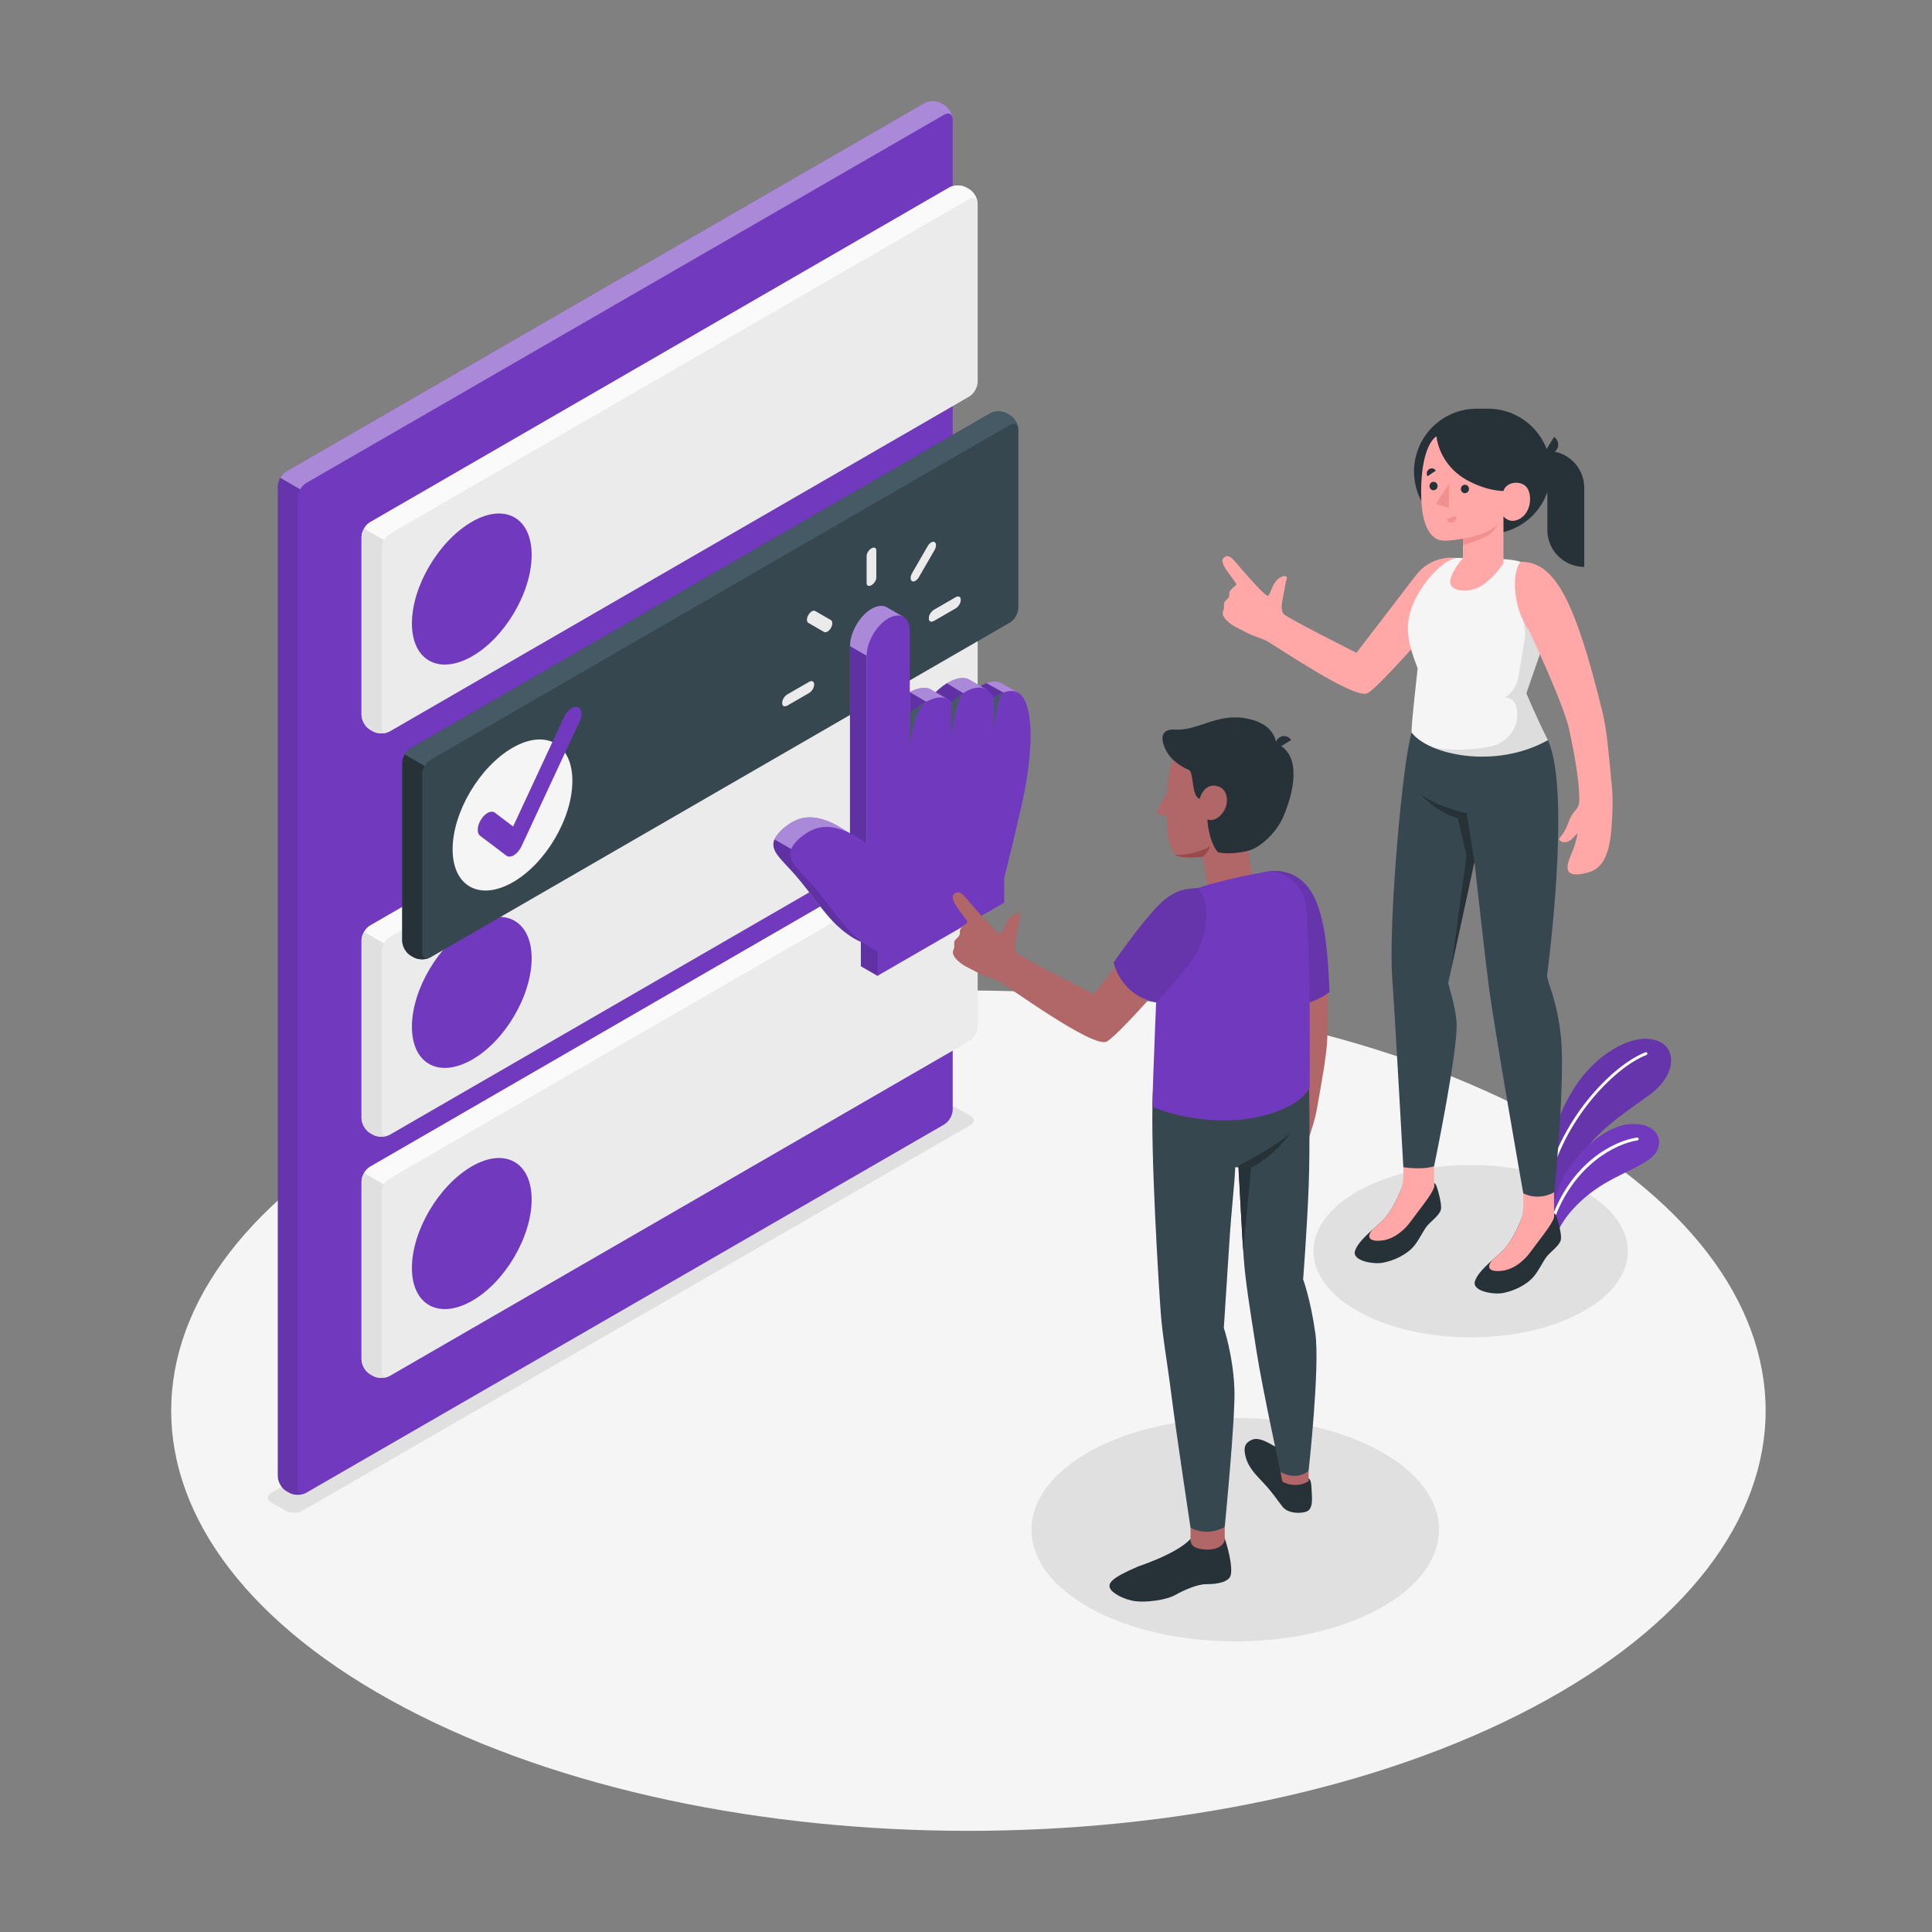 <svg xmlns="http://www.w3.org/2000/svg" xmlns:xlink="http://www.w3.org/1999/xlink" version="1.1" x="0px" y="0px" viewBox="0 0 500 500" style="enable-background:new 0 0 500 500;" xml:space="preserve">
<rect x="0" y="0" width="500" height="500" fill="#808080" stroke="none"/>
<g id="Floor_1_">
	<path id="Floor_10_" style="fill:#F5F5F5;" d="M104.736,441.973c80.573,42.464,211.207,42.466,291.779,0.001   c80.573-42.466,80.573-111.314,0-153.779c-80.573-42.465-211.207-42.465-291.78-0.001   C24.162,330.659,24.162,399.509,104.736,441.973z"/>
</g>
<g id="Shadow">
	<path id="Shadow_2_" style="fill:#E0E0E0;" d="M70.193,388.849l3.739,2.135c1.197,0.688,3.137,0.686,4.333-0.005l172.811-99.766   c1.196-0.69,1.194-1.807-0.003-2.494l-3.713-2.118c-1.198-0.687-3.138-0.685-4.334,0.006L70.19,386.354   C68.994,387.044,68.996,388.161,70.193,388.849z"/>
	<path id="Shadow_32_" style="fill:#E0E0E0;" d="M356.971,416.325c-20.595,11.293-53.986,11.293-74.582,0   c-20.596-11.29-20.596-29.599,0-40.892c20.595-11.29,53.986-11.29,74.582,0C377.567,386.726,377.567,405.035,356.971,416.325z"/>
	<path id="Shadow_1_" style="fill:#E0E0E0;" d="M409.38,339.58c-15.889,8.712-41.65,8.712-57.539,0   c-15.889-8.71-15.889-22.835,0-31.548c15.889-8.71,41.65-8.71,57.539,0C425.27,316.745,425.27,330.87,409.38,339.58z"/>
</g>
<g id="Plants">
	<g id="Plants_3_">
		<g id="XMLID_2661_">
			<g id="XMLID_2666_">
				<path id="XMLID_2670_" style="fill:#713abe;" d="M400.509,301.393c-0.061-5.109,3.506-15.734,8.728-22.432      c5.221-6.697,13.498-11.647,19.443-9.693c5.537,1.82,5.027,9.061-1.606,13.936c-6.633,4.874-16.617,11.017-19.46,19.339      l-6.051,10.242L400.509,301.393z"/>
				<path id="XMLID_2669_" style="opacity:0.1;" d="M400.509,301.393c-0.061-5.109,3.506-15.734,8.728-22.432      c5.221-6.697,13.498-11.647,19.443-9.693c5.537,1.82,5.027,9.061-1.606,13.936c-6.633,4.874-16.617,11.017-19.46,19.339      l-6.051,10.242L400.509,301.393z" fill="#000000"/>
			</g>
			<g id="XMLID_2663_">
				<path id="XMLID_2664_" style="fill:#FFFFFF;" d="M400.216,308.388c0.163-0.015,0.302-0.137,0.333-0.304      c3.211-17.48,17.148-31.824,25.554-35.057c0.192-0.074,0.288-0.29,0.214-0.482c-0.073-0.191-0.285-0.292-0.482-0.214      c-8.566,3.295-22.761,17.874-26.02,35.619c-0.037,0.202,0.097,0.397,0.299,0.434      C400.149,308.39,400.183,308.392,400.216,308.388z"/>
			</g>
		</g>
		<g id="XMLID_2644_">
			<g id="XMLID_2658_">
				<path id="XMLID_2660_" style="fill:#713abe;" d="M402.951,319.52c0.786-2.881,4.237-7.663,9.863-11.645      c6.224-4.406,14.142-6.492,15.932-9.885c2.151-4.075-1.308-7.86-7.745-6.983c-6.437,0.877-17.665,9.809-19.318,23.073      L402.951,319.52z"/>
			</g>
			<g id="XMLID_2645_">
				<path id="XMLID_2646_" style="fill:#FFFFFF;" d="M401.667,316.521c0.142-0.013,0.269-0.107,0.319-0.251      c5.168-15.004,16.504-20.384,21.775-21.133c0.204-0.029,0.346-0.218,0.317-0.422c-0.029-0.205-0.21-0.347-0.422-0.317      c-5.829,0.828-17.1,6.315-22.376,21.63c-0.067,0.195,0.037,0.408,0.232,0.475C401.563,316.52,401.616,316.526,401.667,316.521z"/>
			</g>
		</g>
	</g>
</g>
<g id="Tabs">
	<g id="Tab_7_">
		<g id="XMLID_688_">
			<path id="XMLID_708_" style="fill:#713abe;" d="M74.852,386.331l-0.759-0.438c-1.214-0.701-2.198-2.405-2.198-3.807l0-256.254     c0-1.402,0.984-3.106,2.198-3.807L239.21,26.703c1.214-0.701,3.182-0.701,4.396,0l0.759,0.438     c1.214,0.701,2.198,2.405,2.198,3.807l0,256.254c0,1.402-0.984,3.106-2.198,3.807L79.248,386.331     C78.034,387.032,76.065,387.032,74.852,386.331z"/>
			<path id="XMLID_707_" style="opacity:0.4;fill:#FFFFFF;" d="M246.541,30.595c-0.15-1.14-1.071-1.554-2.176-0.921l-165.122,95.33     c-0.61,0.345-1.151,0.955-1.554,1.635l-5.146-2.97c0.391-0.691,0.944-1.289,1.554-1.646l165.111-95.319     c1.22-0.702,3.189-0.702,4.397,0l0.76,0.438C245.471,27.787,246.403,29.272,246.541,30.595z"/>
			<path id="XMLID_691_" style="opacity:0.1;" d="M78.875,386.504c-1.209,0.518-2.924,0.46-4.018-0.173l-0.771-0.438     c-1.209-0.702-2.187-2.406-2.187-3.81v-256.25c0-0.702,0.242-1.485,0.645-2.164l5.146,2.97c-0.391,0.691-0.645,1.473-0.645,2.164     v256.261C77.045,386.32,77.839,386.907,78.875,386.504z" fill="#000000"/>
		</g>
	</g>
	<g id="Tabs_1_">
		<g id="Tab_4_">
			<g id="XMLID_2463_">
				<path id="XMLID_2467_" style="fill:#EBEBEB;" d="M96.52,293.653l-0.759-0.438c-1.214-0.701-2.198-2.406-2.198-3.807l0-46.059      c0-1.402,0.984-3.106,2.198-3.807l149.907-86.629c1.214-0.701,3.182-0.701,4.396,0l0.759,0.438      c1.214,0.701,2.198,2.405,2.198,3.807l0,46.059c0,1.402-0.984,3.106-2.198,3.807l-149.907,86.629      C99.702,294.354,97.734,294.354,96.52,293.653z"/>
				<path id="XMLID_2465_" style="fill:#FAFAFA;" d="M253,156.805c-0.15-1.14-1.07-1.554-2.176-0.921l-149.912,86.638      c-0.61,0.345-1.151,0.956-1.554,1.635l-5.146-2.97c0.392-0.691,0.944-1.289,1.554-1.646l149.901-86.627      c1.22-0.702,3.189-0.702,4.397,0l0.76,0.437C251.929,153.996,252.862,155.481,253,156.805z"/>
				<path id="XMLID_2464_" style="fill:#E0E0E0;" d="M100.543,293.826c-1.209,0.518-2.924,0.46-4.018-0.173l-0.771-0.437      c-1.209-0.702-2.187-2.406-2.187-3.81v-46.055c0-0.702,0.242-1.485,0.645-2.164l5.146,2.97      c-0.391,0.691-0.645,1.473-0.645,2.164v46.066C98.713,293.642,99.507,294.229,100.543,293.826z"/>
			</g>
			<g id="XMLID_2459_">
				<path id="XMLID_2462_" style="fill:#713abe;" d="M122.113,239.43c8.55-4.937,15.481-1.096,15.48,8.579      c-0.001,9.674-6.94,21.439-15.498,26.276c-8.559,4.838-15.497,0.993-15.493-8.582      C106.606,256.127,113.563,244.366,122.113,239.43z"/>
			</g>
		</g>
		<g id="Tab_5_">
			<g id="XMLID_2468_">
				<path id="XMLID_2471_" style="fill:#EBEBEB;" d="M96.52,356.071l-0.759-0.438c-1.214-0.701-2.198-2.406-2.198-3.807l0-46.059      c0-1.402,0.984-3.106,2.198-3.807l149.907-86.629c1.214-0.701,3.182-0.701,4.396,0l0.759,0.438      c1.214,0.701,2.198,2.405,2.198,3.807l0,46.059c0,1.402-0.984,3.106-2.198,3.807l-149.907,86.629      C99.702,356.772,97.734,356.772,96.52,356.071z"/>
				<path id="XMLID_2470_" style="fill:#FAFAFA;" d="M253,219.223c-0.15-1.14-1.07-1.554-2.176-0.921L100.912,304.94      c-0.61,0.345-1.151,0.956-1.554,1.635l-5.146-2.97c0.392-0.691,0.944-1.289,1.554-1.646l149.901-86.627      c1.22-0.702,3.189-0.702,4.397,0l0.76,0.437C251.929,216.414,252.862,217.899,253,219.223z"/>
				<path id="XMLID_2469_" style="fill:#E0E0E0;" d="M100.543,356.244c-1.209,0.518-2.924,0.46-4.018-0.173l-0.771-0.438      c-1.209-0.702-2.187-2.406-2.187-3.81v-46.055c0-0.702,0.242-1.485,0.645-2.164l5.146,2.97      c-0.391,0.691-0.645,1.473-0.645,2.164v46.066C98.713,356.06,99.507,356.647,100.543,356.244z"/>
			</g>
			<g id="XMLID_2460_">
				<path id="XMLID_2461_" style="fill:#713abe;" d="M122.113,301.848c8.55-4.936,15.481-1.096,15.48,8.579      c-0.001,9.674-6.94,21.439-15.498,26.276c-8.559,4.838-15.497,0.993-15.493-8.582      C106.606,318.545,113.563,306.784,122.113,301.848z"/>
			</g>
		</g>
		<g id="Tab_6_">
			<g id="XMLID_2474_">
				<path id="XMLID_2477_" style="fill:#EBEBEB;" d="M96.52,189.268l-0.759-0.438c-1.214-0.701-2.198-2.406-2.198-3.807l0-46.059      c0-1.402,0.984-3.106,2.198-3.807l149.907-86.629c1.214-0.701,3.182-0.701,4.396,0l0.759,0.438      c1.214,0.701,2.198,2.405,2.198,3.807l0,46.059c0,1.402-0.984,3.106-2.198,3.807l-149.907,86.629      C99.702,189.969,97.734,189.969,96.52,189.268z"/>
				<path id="XMLID_2476_" style="fill:#FAFAFA;" d="M253,52.42c-0.15-1.14-1.07-1.554-2.176-0.921l-149.912,86.638      c-0.61,0.345-1.151,0.955-1.554,1.635l-5.146-2.97c0.392-0.691,0.944-1.289,1.554-1.646l149.901-86.627      c1.22-0.702,3.189-0.702,4.397,0l0.76,0.438C251.929,49.611,252.862,51.096,253,52.42z"/>
				<path id="XMLID_2475_" style="fill:#E0E0E0;" d="M100.543,189.441c-1.209,0.518-2.924,0.461-4.018-0.173l-0.771-0.437      c-1.209-0.702-2.187-2.406-2.187-3.81v-46.055c0-0.702,0.242-1.485,0.645-2.164l5.146,2.97      c-0.391,0.691-0.645,1.473-0.645,2.164v46.066C98.713,189.257,99.507,189.844,100.543,189.441z"/>
			</g>
			<g id="XMLID_2472_">
				<path id="XMLID_2473_" style="fill:#713abe;" d="M122.113,135.045c8.55-4.936,15.481-1.096,15.48,8.579      c-0.001,9.674-6.94,21.439-15.498,26.276c-8.559,4.838-15.497,0.993-15.493-8.582      C106.606,151.742,113.563,139.981,122.113,135.045z"/>
			</g>
		</g>
		<g id="Tab_3_">
			<g id="XMLID_2483_">
				<path id="XMLID_2486_" style="fill:#37474F;" d="M107.056,247.746l-0.759-0.438c-1.214-0.701-2.198-2.406-2.198-3.807l0-46.059      c0-1.402,0.984-3.106,2.198-3.807l149.907-86.629c1.214-0.701,3.182-0.701,4.396,0l0.759,0.438      c1.214,0.701,2.198,2.406,2.198,3.807l0,46.059c0,1.402-0.984,3.106-2.198,3.807l-149.907,86.629      C110.238,248.447,108.27,248.447,107.056,247.746z"/>
				<path id="XMLID_2485_" style="fill:#455A64;" d="M263.536,110.898c-0.15-1.14-1.071-1.554-2.176-0.921l-149.912,86.638      c-0.61,0.345-1.151,0.956-1.554,1.635l-5.146-2.97c0.391-0.691,0.944-1.289,1.554-1.646l149.901-86.627      c1.22-0.702,3.189-0.702,4.397,0l0.76,0.438C262.465,108.089,263.398,109.574,263.536,110.898z"/>
				<path id="XMLID_2484_" style="fill:#263238;" d="M111.08,247.919c-1.209,0.518-2.924,0.46-4.017-0.173l-0.771-0.437      c-1.209-0.702-2.187-2.406-2.187-3.81v-46.055c0-0.702,0.242-1.485,0.645-2.164l5.146,2.97      c-0.391,0.691-0.645,1.473-0.645,2.164v46.066C109.249,247.735,110.044,248.322,111.08,247.919z"/>
			</g>
			<g id="XMLID_2478_">
				<path id="XMLID_2482_" style="fill:#F5F5F5;" d="M132.649,193.523c8.55-4.937,15.481-1.096,15.48,8.579      c-0.001,9.674-6.94,21.439-15.498,26.276c-8.559,4.838-15.497,0.993-15.493-8.582      C117.143,210.22,124.099,198.459,132.649,193.523z"/>
				<g id="XMLID_2480_">
					<path id="XMLID_2481_" style="fill:#713abe;" d="M132.955,221.351c-0.728,0.42-1.421,0.456-1.899,0.094l-6.8-5.144       c-0.909-0.686-0.795-2.583,0.255-4.238c1.048-1.659,2.638-2.439,3.542-1.751l4.74,3.584l13.162-28.289       c0.823-1.767,2.394-2.95,3.511-2.648c1.119,0.302,1.359,1.98,0.538,3.744l-15.025,32.295c-0.453,0.973-1.161,1.817-1.925,2.294       C133.022,221.312,132.988,221.332,132.955,221.351z"/>
				</g>
			</g>
		</g>
	</g>
</g>
<g id="Cursor">
	<g id="XMLID_2457_">
		<g id="XMLID_2442_">
			<g id="XMLID_2448_">
				<path id="XMLID_2082_" style="fill:#713abe;" d="M263.521,179.301l-4.347-2.51l0,0.011c-1.891-1.086-4.201-0.012-5.424,0.739      l-2.712-1.565v0c-3.292-1.988-7.867,2.17-8.891,3.168l-1.173-0.677l0.001,0.002c-3.49-2.105-9.832,3.526-9.832,3.526v-20.952      l2.755-1.335l-4.384-2.535c-0.003-0.002-0.006-0.004-0.01-0.006l-0.03-0.018l-0.001,0.003c-1.007-0.561-2.385-0.471-3.908,0.408      l0,0c-3.081,1.779-5.578,6.105-5.578,9.662v48.569c-4.009-2.974-8.273-4.799-12.013-4.134c-3.372,0.6-6.385,3.472-7.26,5.014      c-1.845,3.252,1.199,5.293,5.12,9.778c3.886,4.445,7.315,9.798,10.855,13.1c3.541,3.303,6.107,4.162,6.107,4.162v6.331      l4.308,2.487l28.471-21.412v-6.331c0,0,4.068-16.216,5.367-22.994c1.251-6.527,2.401-16.931,0.252-22.334l2.326-0.158      L263.521,179.301z"/>
				<path id="XMLID_2080_" style="opacity:0.4;fill:#FFFFFF;" d="M263.521,179.301l-4.347-2.51l0,0.011      c-1.891-1.086-4.201-0.012-5.424,0.739l-2.712-1.565v0c-3.292-1.988-7.867,2.17-8.891,3.168l-1.173-0.677l0.001,0.002      c-3.49-2.105-9.832,3.526-9.832,3.526v-20.952l2.755-1.335l-4.384-2.535c-0.003-0.002-0.006-0.004-0.01-0.006l-0.03-0.018      l-0.001,0.003c-1.007-0.561-2.385-0.471-3.908,0.408l0,0c-3.081,1.779-5.578,6.105-5.578,9.662v48.569      c-4.009-2.974-8.273-4.799-12.013-4.134c-3.372,0.6-6.385,3.472-7.26,5.014c-1.845,3.252,1.199,5.293,5.12,9.778      c3.886,4.445,7.315,9.798,10.855,13.1c3.541,3.303,6.107,4.162,6.107,4.162v6.331l4.308,2.487l28.471-21.412v-6.331      c0,0,4.068-16.216,5.367-22.994c1.251-6.527,2.401-16.931,0.252-22.334l2.326-0.158L263.521,179.301z"/>
				<g id="XMLID_2134_">
					<path id="XMLID_2135_" style="fill:#713abe;" d="M231.407,235.123l-21.538-12.434l-9.433-5.446       c-1.2,2.934,1.71,4.991,5.397,9.208c3.886,4.445,7.315,9.798,10.855,13.1c3.541,3.303,6.107,4.162,6.107,4.162v6.331       l4.308,2.487l6.29-4.73C232.579,242.42,231.407,235.123,231.407,235.123z"/>
					<polygon id="XMLID_1863_" style="fill:#713abe;" points="224.295,169.711 219.987,167.224 219.987,218.169 224.295,218.28             "/>
					<path id="XMLID_2146_" style="fill:#713abe;" d="M258.079,182.572l3.337-2.462c-0.072-0.219-0.14-0.444-0.221-0.649       l1.212-0.083l-2.676-0.122l-4.474-2.464c-0.581,0.228-1.106,0.504-1.506,0.75l1.397,0.813L258.079,182.572z"/>
					<path id="XMLID_2140_" style="fill:#713abe;" d="M246.245,181.842l3.136-2.386l-4.322-2.614       c-1.371,0.858-2.471,1.872-2.912,2.302l3,1.735L246.245,181.842z"/>
					<polygon id="XMLID_2446_" style="fill:#713abe;" points="239.708,181.611 235.434,179.11 235.452,179.07 235.452,184.483        240.434,182.655      "/>
				</g>
				<g id="XMLID_2132_" style="opacity:0.15;">
					<path id="XMLID_2438_" d="M231.407,235.123l-21.538-12.434l-9.433-5.446c-1.2,2.934,1.71,4.991,5.397,9.208       c3.886,4.445,7.315,9.798,10.855,13.1c3.541,3.303,6.107,4.162,6.107,4.162v6.331l4.308,2.487l6.29-4.73       C232.579,242.42,231.407,235.123,231.407,235.123z" fill="#000000"/>
					<polygon id="XMLID_2345_" points="224.295,169.711 219.987,167.224 219.987,218.169 224.295,218.28      " fill="#000000"/>
					<path id="XMLID_2150_" d="M258.079,182.572l3.337-2.462c-0.072-0.219-0.14-0.444-0.221-0.649l1.212-0.083l-2.676-0.122       l-4.474-2.464c-0.581,0.228-1.106,0.504-1.506,0.75l1.397,0.813L258.079,182.572z" fill="#000000"/>
					<path id="XMLID_2136_" d="M246.245,181.842l3.136-2.386l-4.322-2.614c-1.371,0.858-2.471,1.872-2.912,2.302l3,1.735       L246.245,181.842z" fill="#000000"/>
					<polygon id="XMLID_2133_" points="239.708,181.611 235.434,179.11 235.452,179.07 235.452,184.483 240.434,182.655      " fill="#000000"/>
				</g>
			</g>
		</g>
		<g id="XMLID_1879_">
			<path id="XMLID_2441_" style="fill:#713abe;" d="M227.104,252.531v-6.331c0,0-2.566-0.86-6.107-4.162s-6.969-8.656-10.855-13.1     c-3.921-4.485-6.966-6.525-5.12-9.778c0.875-1.542,3.887-4.415,7.26-5.014c3.741-0.665,8.004,1.16,12.013,4.134v-48.569     c0-3.558,2.497-7.883,5.578-9.662l0,0c3.081-1.779,5.578-0.337,5.578,3.221v21.214c0,0,7.687-6.827,10.793-2.64     c0,0,7.552-7.911,10.962-1.229c0,0,5.545-4.478,8.045,0.719c2.5,5.197,1.299,16.172,0,22.949     c-1.299,6.777-5.367,22.994-5.367,22.994v6.331L227.104,252.531z"/>
			<g id="XMLID_2437_">
				<path id="XMLID_2139_" style="fill:#455A64;" d="M235.452,193.592c0,0,0.7-9.679,4.256-11.981c-0.001,0-0.051,0.015-0.127,0.037      c-2.264,1.181-4.129,2.835-4.129,2.835v-0.183c-0.039,0.122,0,0.183,0,0.183V193.592z"/>
				<path id="XMLID_2137_" style="fill:#455A64;" d="M246.245,181.842v8.855c0,0,0.982-9.105,3.023-11.305      C247.53,180.5,246.253,181.835,246.245,181.842z"/>
				<path id="XMLID_2138_" style="fill:#455A64;" d="M257.207,180.613L257.207,180.613v8.887c0,0,0.541-8.953,2.469-10.274      C258.274,179.754,257.214,180.608,257.207,180.613z"/>
			</g>
		</g>
		<g id="XMLID_2439_">
			<path id="XMLID_2436_" style="fill:#EBEBEB;" d="M225.536,151.444L225.536,151.444c-0.692,0.399-1.253,0.162-1.253-0.53v-7.027     c0-0.692,0.561-1.577,1.253-1.976l0,0c0.692-0.4,1.253-0.162,1.253,0.529v7.027C226.789,150.16,226.228,151.045,225.536,151.444z     "/>
			<path id="XMLID_2435_" style="fill:#EBEBEB;" d="M215.038,162.526L215.038,162.526c-0.489,0.847-1.283,1.305-1.772,1.023     l-4.066-2.348c-0.489-0.282-0.489-1.198,0-2.046l0,0c0.489-0.847,1.283-1.305,1.772-1.023l4.066,2.347     C215.528,160.762,215.528,161.678,215.038,162.526z"/>
			<path id="XMLID_2434_" style="fill:#EBEBEB;" d="M210.69,177.057v0.201c0,0.743-0.603,1.694-1.346,2.123l-5.563,3.212     c-0.743,0.429-1.346,0.174-1.346-0.569v-0.201c0-0.743,0.603-1.694,1.346-2.124l5.563-3.212     C210.088,176.059,210.69,176.314,210.69,177.057z"/>
			<path id="XMLID_1883_" style="fill:#EBEBEB;" d="M240.381,160.116v-0.201c0-0.743,0.603-1.694,1.346-2.124l5.563-3.212     c0.743-0.429,1.346-0.174,1.346,0.569v0.201c0,0.743-0.603,1.694-1.346,2.124l-5.563,3.212     C240.984,161.114,240.381,160.859,240.381,160.116z"/>
			<path id="XMLID_1882_" style="fill:#EBEBEB;" d="M236.033,150.404L236.033,150.404c-0.489-0.283-0.489-1.199,0-2.046l4.066-7.042     c0.489-0.847,1.282-1.305,1.772-1.023l0,0c0.489,0.282,0.489,1.198,0,2.046l-4.066,7.042     C237.316,150.229,236.523,150.687,236.033,150.404z"/>
		</g>
	</g>
</g>
<g id="Character_2">
	<g id="XMLID_747_">
		<g id="XMLID_787_">
			<path id="XMLID_794_" style="fill:#263238;" d="M394.223,315.216v-1.138c-0.449,1.335-2.53,7.081-5.688,9.961     c-2.51,2.289-5.934,4.934-6.805,7.486c-0.906,2.655,4.765,3.546,7.11,3.131c2.725-0.482,6.25-2.028,8.168-4.386     c1.349-1.657,2.208-3.622,3.172-4.925c0.963-1.303,3.184-2.759,3.705-4.267c0.286-0.829-0.054-2.644-0.456-4.177     c-0.369-1.407-0.769-2.954-1.249-2.822c-0.001,0.172,0,0.867,0,0.867c-0.578,0.64-2.176,1.276-3.978,1.345     C397.038,316.335,394.214,316.104,394.223,315.216z"/>
			<path id="XMLID_793_" style="fill:#FFA8A7;" d="M386.264,326.053c0.778-0.695,1.562-1.374,2.272-2.022     c2.206-2.012,3.887-5.424,4.853-7.753c0.551-1.329,0.835-2.748,0.835-4.187v-4.535h7.957v7.382v0v0.001v0.197l-0.04,0.02     c-0.383,1.654-4.034,6.052-6.109,8.92c-1.39,1.923-4.033,4.369-7.191,4.79C385.848,329.266,384.319,328.322,386.264,326.053z"/>
			<path id="XMLID_791_" style="fill:#263238;" d="M363.185,307.372v-1.138c-0.449,1.335-2.531,7.081-5.688,9.961     c-2.51,2.289-5.934,4.934-6.805,7.486c-0.906,2.655,4.765,3.546,7.11,3.131c2.725-0.482,6.25-2.029,8.169-4.386     c1.349-1.657,2.208-3.622,3.171-4.926c0.963-1.303,3.184-2.759,3.705-4.267c0.286-0.829-0.054-2.644-0.456-4.177     c-0.369-1.407-0.769-2.954-1.249-2.822c-0.001,0.171,0,0.867,0,0.867c-0.578,0.64-2.176,1.276-3.978,1.345     C366,308.491,363.176,308.26,363.185,307.372z"/>
			<path id="XMLID_790_" style="fill:#FFA8A7;" d="M355.225,318.209c0.779-0.695,1.562-1.374,2.272-2.022     c2.206-2.012,3.887-5.424,4.853-7.753c0.551-1.329,0.835-2.748,0.835-4.187v-4.535h7.957v7.382v0v0.001v0.197l-0.04,0.02     c-0.383,1.654-4.034,6.052-6.109,8.92c-1.391,1.923-4.033,4.369-7.191,4.79C354.81,321.421,353.281,320.478,355.225,318.209z"/>
			<path id="XMLID_789_" style="fill:#37474F;" d="M400.597,191.551c6.169,13.474-0.223,60.937-0.223,60.937     c0.185,2.186,2.685,6.489,3.617,16.112c1.101,11.371-1.727,39.921-1.727,39.921s-3.684,2.409-8.042,0.32     c0,0-7.584-42.999-9.01-54.304c-1.245-9.866-3.633-31.56-3.633-31.56l-6.789,31.507c0,0,1.742,5.527,2.15,9.738     c0.644,6.65-5.799,37.611-5.799,37.611s-2.746,1.007-7.957,0.24c0,0-2.279-41.087-2.88-49.097     c-1.009-13.453,2.564-55.43,5.032-63.394L400.597,191.551z"/>
			<path id="XMLID_788_" style="fill:#263238;" d="M381.58,222.975l-2.003-12.514c0,0-8.473-1.755-12.316-5.368     c0,0,4.032,5.015,10.02,6.658l2.249,9.635l-3.932,29.173L381.58,222.975z"/>
		</g>
		<g id="XMLID_754_">
			<path id="XMLID_785_" style="fill:#FFA8A7;" d="M376.547,144.375c0,0-5.975-0.877-10.124,4.536     c-3.186,4.157-15.373,20.027-15.373,20.027s-17.964-8.99-18.847-10.055c-0.884-1.066-0.387-3.221-0.144-4.407     c0.244-1.186,0.645-3.82,0.909-4.561c0.462-1.292-1.45-0.943-2.576,0.264c-1.153,1.237-1.626,3.568-2.189,3.974     c-0.561,0.406-4.835-4.51-6.91-6.882c-2.074-2.372-3.047-4.032-4.437-3.053c-1.002,0.705-0.359,2.113,1.128,4.146     c1.487,2.032,1.704,2.251,1.921,2.692c0.178,0.364-0.371,0.655-0.588,0.849c-0.402,0.36-1.118,0.95-1.168,1.513     c-0.027,0.307,0.029,0.624-0.056,0.921c-0.194,0.676-1.031,0.994-1.267,1.656c-0.171,0.479,0.018,1.016-0.079,1.516     c-0.062,0.322-0.24,0.613-0.297,0.936c-0.113,0.634,0.251,1.253,0.665,1.745c1.457,1.733,3.449,2.397,5.359,3.454     c1.588,0.879,3.228,1.264,5.056,2.076c1.829,0.813,23.051,15.524,26.408,13.67c3.357-1.853,20.699-22.026,20.699-22.026     C379.641,149.079,376.547,144.375,376.547,144.375z"/>
			<path id="XMLID_784_" style="fill:#F5F5F5;" d="M389.716,144.742L389.716,144.742c7.909,0.544,8.464,4.364,10.443,8.541     c1.507,3.18,1.524,6.868,0.374,10.194l-5.511,15.944c0,0,2.581,6.237,5.576,12.131c-13.831,7.72-31.101,3.662-35.26-1.971     c-0.176-1.195,0.893-10.536,1.551-16.638c-2.436-6.111-3.079-9.984-2.051-14.023c1.908-7.498,9.314-14.803,12.591-14.537     L389.716,144.742z"/>
			<g id="XMLID_760_">
				<g id="XMLID_781_">
					<path id="XMLID_782_" style="fill:#263238;" d="M382.113,138.187h3.069c8.928,0,16.165-7.237,16.165-16.165v0       c0-8.976-7.276-16.253-16.253-16.253H382.2c-8.976,0-16.253,7.277-16.253,16.253l0,0       C365.947,130.95,373.185,138.187,382.113,138.187z"/>
				</g>
				<path id="XMLID_780_" style="fill:#263238;" d="M410.003,146.707L410.003,146.707c-5.275,0-9.551-4.276-9.551-9.551v-20.451l0,0      c5.275,0,9.551,4.276,9.551,9.551V146.707z"/>
				<path id="XMLID_779_" style="fill:#263238;" d="M402.203,113.077l-2.394,3.848c1.061,0.71,2.458,0.424,3.119-0.639      C403.589,115.224,403.264,113.787,402.203,113.077z"/>
				<g id="XMLID_777_">
					<path id="XMLID_778_" style="fill:#FFA8A7;" d="M371.762,112.927c-1.87,1.105-4.18,5.807-3.952,15.665       c0.193,8.355,2.901,10.418,4.261,11.013c1.36,0.595,3.982,0.233,6.532-0.192v5.014c0,0-3.523,4.093-3.302,6.392       c0.222,2.299,5.088,2.842,8.385,0.596c3.297-2.246,5.411-5.665,5.411-5.665v-12.12c0,0,1.721,2.298,4.536,0.429       c2.815-1.869,2.922-6.497,1.285-8.158c-1.637-1.662-5.164-1.135-5.822,1.16c0,0-4.066,0.148-9.48-2.826       C374.202,121.261,372.122,116.167,371.762,112.927z"/>
				</g>
				<g id="XMLID_775_">
					<path id="XMLID_776_" style="fill:#263238;" d="M378.073,126.493c-0.03,0.602,0.415,1.112,0.995,1.14       c0.58,0.027,1.074-0.438,1.104-1.04c0.03-0.602-0.415-1.112-0.995-1.14C378.598,125.426,378.103,125.891,378.073,126.493z"/>
				</g>
				<g id="XMLID_772_">
					<path id="XMLID_774_" style="fill:#F28F8F;" d="M376.857,133.576l-2.44,0.778c0.203,0.698,0.913,1.09,1.587,0.875       C376.677,135.014,377.06,134.274,376.857,133.576z"/>
				</g>
				<g id="XMLID_770_">
					<path id="XMLID_771_" style="fill:#263238;" d="M369.459,123.267l2.126-1.473c-0.388-0.607-1.178-0.769-1.765-0.362       C369.232,121.839,369.071,122.66,369.459,123.267z"/>
				</g>
				<g id="XMLID_768_">
					<path id="XMLID_769_" style="fill:#263238;" d="M369.949,125.734c-0.03,0.602,0.415,1.112,0.995,1.14       c0.579,0.028,1.074-0.438,1.104-1.04c0.03-0.602-0.415-1.112-0.994-1.14C370.474,124.666,369.979,125.132,369.949,125.734z"/>
				</g>
				<g id="XMLID_765_">
					<polygon id="XMLID_766_" style="fill:#F28F8F;" points="375.08,125.132 374.913,131.457 371.585,130.426      "/>
				</g>
				<g id="XMLID_762_">
					<path id="XMLID_764_" style="fill:#F28F8F;" d="M378.602,139.414c2.687-0.352,8.215-1.94,9.076-4.126       c0,0-0.287,1.373-1.938,2.789c-1.651,1.415-7.138,3.01-7.138,3.01V139.414z"/>
				</g>
			</g>
			<path id="XMLID_759_" style="opacity:0.1;" d="M386.178,193.047c4.543-1.076,7.425-5.671,6.225-10.183     c-0.046-0.171-0.093-0.318-0.141-0.435c-0.889-2.138-2.801-1.857-2.801-1.857l0,0c1.793-1.189,3.037-3.043,3.457-5.153     l1.682-9.992c0,0,0.374-2.209-0.427-4.847l5.559-6.43c0,0,0.399,0.278,1.027,0.714c0.866,2.785,0.737,5.824-0.227,8.613     l-5.511,15.944c0,0,2.581,6.237,5.576,12.131c-10.193,5.689-22.248,4.979-29.552,1.958     C376.815,194.404,382.16,193.998,386.178,193.047z" fill="#000000"/>
			<g id="XMLID_872_">
				<path id="XMLID_873_" style="fill:#FFA8A7;" d="M414.753,184.43c-7.181-29.352-12.491-39.141-21.213-39.027      c-2.546,3.044-1.843,12.238,2.182,17.818c0,0,8.973,18.931,10.405,25.66c1.258,5.912,2.682,13.35,2.592,18.433      c-0.016,0.9-0.387,1.756-0.997,2.418c-1.638,1.776-1.645,3.206-2.706,5.17c-0.831,1.538-1.741,2.113-1.481,2.459      c0.333,0.445,1.385,1.025,2.694,0.199c0.658-0.415,1.086-0.903,2.041-1.958c0,0-0.26,2.381-1.619,5.445      c-1.841,4.153-1.393,6.272,4.213,4.793c3.513-0.927,5.718-3.853,6.244-12.296c0.152-2.432,0.381-6.269,0.093-9.345      C416.45,196.192,415.909,189.155,414.753,184.43z"/>
			</g>
		</g>
	</g>
</g>
<g id="Character_1">
	<g id="XMLID_2547_">
		<g id="XMLID_2444_">
			<path id="XMLID_2445_" style="fill:#B16668;" d="M343.512,268.341c0.769-28.566-1.521-35.412-9.126-40.645l-2.946,16.553     c0,0,3.464,19.506,3.092,26.002c-0.327,5.707-0.882,12.847-2.232,17.461c-0.239,0.817-0.791,1.505-1.513,1.957     c-1.937,1.211-2.718,2.455-4.176,3.982c-1.142,1.196-2.115,1.493-1.964,1.874c0.193,0.489,1.008,1.28,2.408,0.853     c0.704-0.215,1.613-0.766,2.748-1.491c0,0-0.811,2.38-2.814,4.836c-2.715,3.329-2.835,5.374,2.648,5.422     c3.435,0.031,6.177-2.089,8.762-9.659c0.745-2.181,1.911-5.624,2.415-8.501C342.127,279.493,343.388,272.939,343.512,268.341z"/>
		</g>
		<path id="XMLID_2545_" style="fill:#713abe;" d="M327.987,225.526c3.63-0.526,8.565,0.235,11.752,5.935    c3.187,5.701,3.969,15.507,4.332,25.258c0,0-6.332,5.295-13.926,2.691L327.987,225.526z"/>
		<path id="XMLID_837_" style="opacity:0.1;" d="M327.987,225.526c3.63-0.526,8.565,0.235,11.752,5.935    c3.187,5.701,3.969,15.507,4.332,25.258c0,0-6.332,5.295-13.926,2.691L327.987,225.526z" fill="#000000"/>
		<g id="XMLID_2569_">
			<g id="XMLID_2623_">
				<g id="XMLID_2641_">
					<path id="XMLID_2701_" style="fill:#263238;" d="M338.667,382.641c0.576,0.218,0.722,1.316,0.809,3.499       c0.066,1.652,0.42,4.535-1.515,5.111c-1.935,0.576-4.769,0.282-6.009-1.276c-1.548-1.943-2.594-3.654-4.803-6.025       c-1.916-2.057-3.989-3.977-4.762-6.862c-0.699-2.607-0.117-3.738,1.662-4.496c2.446-1.042,6.288,2.363,8.204,2.899       C333.903,375.955,338.091,382.423,338.667,382.641z"/>
				</g>
				<g id="XMLID_2640_">
					<path id="XMLID_2699_" style="fill:#B16668;" d="M338.667,380.62v2.681c0,0-2.787,2.141-6.773,0.183       c-0.117-0.258-0.704-3.834-0.704-3.834L338.667,380.62z"/>
				</g>
				<g id="XMLID_2627_">
					<path id="XMLID_2697_" style="fill:#263238;" d="M316.96,398.088c0,0,0.769,2.331,1.184,4.37       c0.329,1.62,0.801,4.329,0.234,5.548c-0.568,1.219-2.781,2.006-6.213,1.979c-2.223-0.017-5.686,1.492-8.058,2.816       c-2.449,1.367-7.544,1.911-10.135,1.607c-3.053-0.358-6.216-2.129-6.71-3.394c-0.494-1.264,0.162-2.577,7.358-5.643       c0.066-0.028,10.003-3.259,13.485-7.102L316.96,398.088z"/>
				</g>
				<g id="XMLID_2626_">
					<path id="XMLID_2681_" style="fill:#B16668;" d="M316.96,395.191c0,0-0.01,1.989,0,3.126c0.01,1.137-1.333,2.831-4.808,2.707       c-2.441-0.087-4.145-0.743-4.048-2.754v-2.898L316.96,395.191z"/>
				</g>
				<g id="XMLID_2625_">
					<path id="XMLID_2679_" style="fill:#37474F;" d="M340.41,345.049c-1.227-8.758-3.165-13.96-3.165-13.96       s0.957-12.044,1.416-23.464c0.496-12.335-0.026-27.84,0.208-30.917c0,0-39.802-8.053-40.512,6.206       c-0.71,14.259,1.571,50.555,2.042,56.819c0.47,6.264,1.553,11.804,2.847,21.956c1.277,10.02,4.857,33.682,4.857,33.682       c4.547,2.458,8.856-0.181,8.856-0.181s2.801-28.511,2.507-35.738c-0.359-8.826-2.741-15.776-2.741-15.776       s0.755-11.757,1.421-21.984c0.666-10.227,1.372-15.139,1.527-19.587l0.857-0.424c0,0,0.873,17.643,1.343,23.907       c0.471,6.264,1.467,12.27,3.279,23.905c1.572,10.093,6.254,31.449,6.254,31.449c4.547,2.458,7.26-0.322,7.26-0.322       S341.638,353.807,340.41,345.049z"/>
				</g>
				<g id="XMLID_2624_">
					<path id="XMLID_2677_" style="fill:#263238;" d="M319.674,302.105c0,0,9.655-4.758,14.488-9.049c0,0-4.487,6.323-10.377,9.126       c0,0-2.095,21.917-2.084,21.482l-1.21-21.591L319.674,302.105z"/>
				</g>
			</g>
			<g id="XMLID_2620_">
				<g id="XMLID_2621_">
					<polygon id="XMLID_2674_" style="fill:#B16668;" points="311.08,221.01 313.435,233.973 325.145,233.118 322.686,218.423             "/>
				</g>
			</g>
			<g id="XMLID_2618_">
				<g id="XMLID_2619_">
					<path id="XMLID_2671_" style="fill:#713abe;" d="M337.511,232.171c-1.159-3.525-5.63-7.361-10.105-6.529       c-8.22,1.527-14.741,3.159-19.595,4.893c-4.096,1.463-7.828,5.004-8.168,18.479c0,0-1.372,31.414-1.397,37.489       c10.287,4.071,20.986,3.945,26.899,2.653c12.311-2.69,13.795-7.796,13.795-7.796s0.159-22.59-0.21-32.346       C338.417,240.724,338.307,234.591,337.511,232.171z"/>
				</g>
			</g>
			<g id="XMLID_2615_">
				<g id="XMLID_2617_">
					<path id="XMLID_2667_" style="fill:#B16668;" d="M302.046,205.243c0,0-2.969,4.734-2.609,5.184       c0.361,0.45,2.632,0.813,2.632,0.813L302.046,205.243z"/>
				</g>
				<g id="XMLID_2616_">
					<path id="XMLID_2665_" style="fill:#B16668;" d="M310.292,192.145c-6.192,1.453-7.926,4.228-8.29,14.124       c-0.38,10.34,0.747,13.563,2.135,14.923c0.937,0.917,6.03,0.973,8.582,0.207c3.193-0.958,10.397-3.695,13.681-8.966       c3.862-6.202,4.727-14.508,0.367-17.809C320.632,189.978,312.812,191.554,310.292,192.145z"/>
				</g>
				<path style="fill:#9A4A4D;" d="M311.212,221.719c2.101-1.69,1.913-2.779,1.913-2.779c-1.507,1.407-7.084,2.613-8.987,2.252      C304.914,221.952,308.539,222.119,311.212,221.719z"/>
			</g>
			<g id="XMLID_2588_">
				<g id="XMLID_2613_">
					<g id="XMLID_2614_">
						<path id="XMLID_2662_" style="fill:#263238;" d="M302.069,194.72c1.817,3.111,5.761,4.598,5.761,4.598        c1.187,1.353,0.533,6.628,2.623,7.465c0,0,0.897-3.839,4.125-3.432c3.249,0.41,3.779,4.528,1.796,7.082        c-1.985,2.554-3.909,1.635-3.909,1.635s0.223,5.454,2.709,8.488c0,0,2.772,0.829,7.807-0.364        c3.095-0.733,7.405-4.719,9.161-8.877c3.715-8.796,3.812-16.637-1.8-18.86c-0.692-3.999-3.891-5.727-7.512-6.473        c-7.792-1.606-12.816,3.257-18.814,2.835C300.582,188.575,299.941,191.075,302.069,194.72z"/>
					</g>
				</g>
				<g id="XMLID_2591_">
					<g id="XMLID_2612_">
						<path id="XMLID_2659_" style="fill:#263238;" d="M330.469,193.796l3.673-2.278c-0.629-1.014-1.962-1.327-2.976-0.697        C330.152,191.449,329.84,192.781,330.469,193.796z"/>
					</g>
				</g>
			</g>
		</g>
		<path id="XMLID_1769_" style="fill:#B16668;" d="M308.13,230.48c0,0-5.819,1.075-8.861,5.678    c-3.042,4.603-16.194,21.097-16.194,21.097s-18.924-9.47-19.854-10.593c-0.931-1.123-0.407-3.393-0.151-4.642    c0.257-1.249,0.68-4.025,0.958-4.805c0.486-1.361-1.527-0.993-2.714,0.279c-1.215,1.303-1.713,3.759-2.306,4.187    c-0.591,0.427-5.094-4.751-7.28-7.25c-2.185-2.499-3.21-4.248-4.674-3.216c-1.055,0.743-0.378,2.226,1.189,4.368    c1.567,2.141,1.795,2.371,2.023,2.836c0.188,0.383-0.39,0.689-0.62,0.895c-0.424,0.38-1.177,1.001-1.23,1.594    c-0.029,0.324,0.03,0.658-0.059,0.97c-0.204,0.712-1.086,1.047-1.335,1.744c-0.18,0.505,0.018,1.071-0.083,1.597    c-0.065,0.339-0.252,0.646-0.313,0.986c-0.119,0.667,0.264,1.32,0.701,1.839c1.535,1.826,3.634,2.525,5.646,3.638    c1.673,0.926,3.4,1.331,5.327,2.187c1.926,0.856,24.612,17.622,28.149,15.67c3.537-1.952,21.684-23.154,21.684-23.154    C313.4,237.654,308.13,230.48,308.13,230.48z"/>
		<path id="XMLID_1766_" style="fill:#713abe;" d="M310.158,229.796c-2.503,0.288-6.009-0.176-10.912,5.089    c-4.903,5.265-11.032,14.197-11.032,14.197s1.702,8.537,10.972,10.329c0,0,8.584-8.795,10.972-13.637    C312.545,240.931,313.105,233.064,310.158,229.796z"/>
		<path id="XMLID_836_" style="opacity:0.1;" d="M310.158,229.796c-2.503,0.288-6.009-0.176-10.912,5.089    c-4.903,5.265-11.032,14.197-11.032,14.197s1.702,8.537,10.972,10.329c0,0,8.584-8.795,10.972-13.637    C312.545,240.931,313.105,233.064,310.158,229.796z" fill="#000000"/>
	</g>
</g>
</svg>